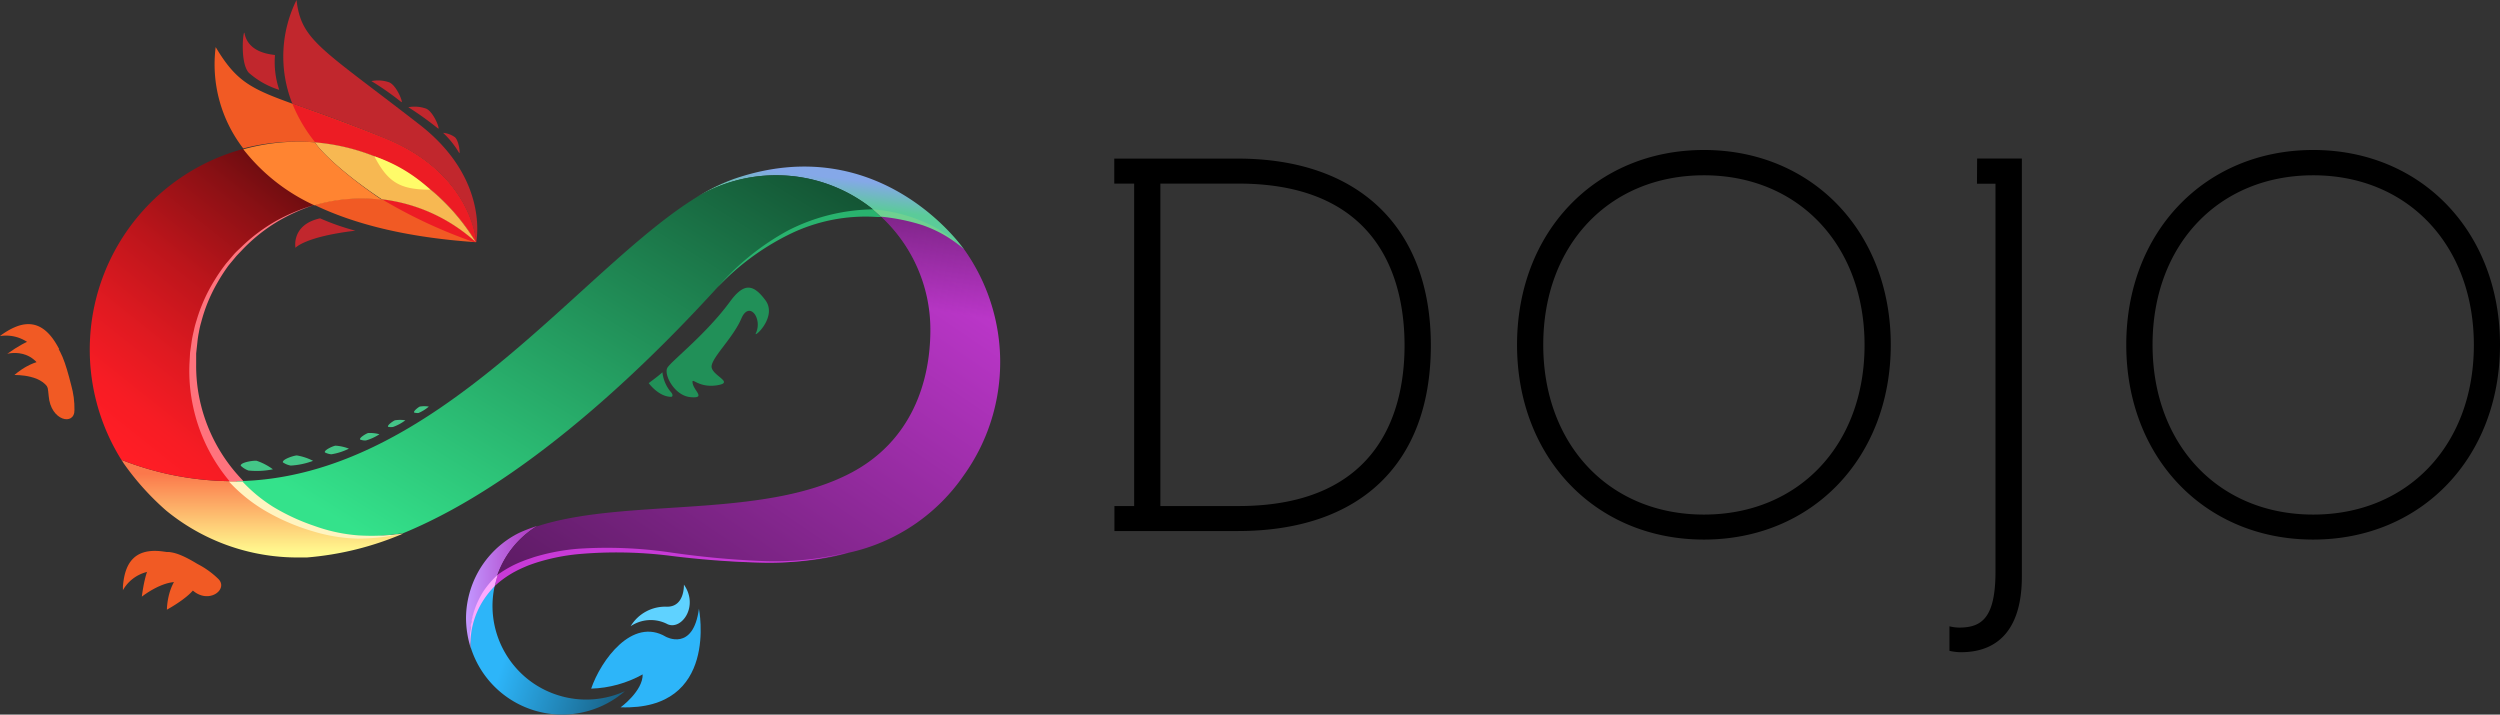 <svg xmlns="http://www.w3.org/2000/svg" viewBox="0 0 511.505 146.205">
  <rect x="0" y="0" width="511.505" height="146.205" fill="#333333" stroke="none"/>
  <defs>
    <linearGradient id="a" x1="31.598" x2="31.598" y1="192.259" y2="164.831" gradientTransform="scale(1.7 .588)" gradientUnits="userSpaceOnUse">
      <stop offset="0%" stop-color="#FFFA8F"/>
      <stop offset="100%" stop-color="#FB784B"/>
    </linearGradient>
    <linearGradient id="b" x1="96.84" x2="100.155" y1="76.024" y2="67.228" gradientTransform="scale(1.796 .557)" gradientUnits="userSpaceOnUse">
      <stop offset="0%" stop-color="#5BCB99"/>
      <stop offset="100%" stop-color="#85A8E8"/>
    </linearGradient>
    <linearGradient id="c" x1="46.015" x2="185.395" y1="135.106" y2="6.913" gradientTransform="scale(1.331 .751)" gradientUnits="userSpaceOnUse">
      <stop offset="0%" stop-color="#34E28B"/>
      <stop offset="100%"/>
    </linearGradient>
    <linearGradient id="d" x1="124.859" x2="143.97" y1="91.736" y2="91.736" gradientTransform="scale(.764 1.309)" gradientUnits="userSpaceOnUse">
      <stop offset="0%" stop-color="#C297FF"/>
      <stop offset="100%" stop-color="#AE31BB"/>
    </linearGradient>
    <linearGradient id="e" x1="30.647" x2="188.251" y1="222.945" y2="54.472" gradientTransform="scale(1.171 .854)" gradientUnits="userSpaceOnUse">
      <stop offset="0%"/>
      <stop offset="100%" stop-color="#D23DE2"/>
    </linearGradient>
    <linearGradient id="f" x1="147.228" x2="140.848" y1="40.033" y2="69.55" gradientTransform="scale(1.171 .854)" gradientUnits="userSpaceOnUse">
      <stop offset="0%"/>
      <stop offset="100%" stop-opacity="0"/>
    </linearGradient>
    <linearGradient id="g" x1="96.881" x2="145.728" y1="141.531" y2="155.181" gradientTransform="scale(1.074 .931)" gradientUnits="userSpaceOnUse">
      <stop offset="0%" stop-color="#2DB5F9"/>
      <stop offset="100%"/>
    </linearGradient>
    <linearGradient id="h" x1="76.684" x2="34.53" y1="-.295" y2="78.009" gradientTransform="scale(.822 1.216)" gradientUnits="userSpaceOnUse">
      <stop offset="0%"/>
      <stop offset="21%" stop-color="#48080A"/>
      <stop offset="42%" stop-color="#891014"/>
      <stop offset="61%" stop-color="#BC151B"/>
      <stop offset="78%" stop-color="#E01A21"/>
      <stop offset="91%" stop-color="#F71C24"/>
      <stop offset="100%" stop-color="#FF1D25"/>
    </linearGradient>
  </defs>
  <path d="m404.492 37.594.031-5.161h9.153v85.557c0 10.105-4.335 15.453-12.474 15.453a10.795 10.795 0 0 1-2.34-.28v-5.022a8.265 8.265 0 0 0 1.966.265c4.6 0 7.453-1.917 7.453-11.46V37.594zM253.258 32.45c24.714 0 39.496 14.08 39.496 38.217 0 24.138-14.392 37.984-39.48 37.984h-25.261v-5.114h4.039V37.563h-4.07v-5.114zm.124 71.087c29.58 0 33.993-20.473 33.993-32.854 0-12.38-4.366-33.119-33.993-33.119h-15.967v65.973zm95.241-72.85c22.157 0 38.233 16.747 38.233 39.856 0 23.108-16.076 39.855-38.233 39.855-22.157 0-38.233-16.762-38.233-39.855 0-23.093 16.076-39.855 38.233-39.855zm0 74.596c19.366 0 32.87-14.22 32.87-34.678s-13.535-34.74-32.87-34.74c-19.335 0-32.87 14.22-32.87 34.678 0 20.457 13.52 34.74 32.87 34.74zm124.664-74.595c22.158 0 38.218 16.762 38.218 39.855 0 23.093-16.076 39.855-38.233 39.855-22.158 0-38.234-16.762-38.234-39.855 0-23.093 16.107-39.855 38.25-39.855zm0 74.595c19.35 0 32.87-14.22 32.87-34.678s-13.535-34.74-32.87-34.74c-19.335 0-32.87 14.22-32.87 34.678 0 20.457 13.52 34.74 32.87 34.74z"/>
  <path fill="url(#a)" d="m24.855 94.087.483.764a54.325 54.325 0 0 0 8.67 9.62 42.366 42.366 0 0 0 26.913 9.59h1.855a63.041 63.041 0 0 0 19.772-4.912 63.103 63.103 0 0 1-8.514.78 34.57 34.57 0 0 1-25.696-11.476 62.574 62.574 0 0 1-23.483-4.366z" style="fill:url(#a)"/>
  <path fill="#f15a24" d="M60.905 28.987A42.506 42.506 0 0 1 97.33 49.523a34.647 34.647 0 0 0-32.994-7.594c7.796 3.758 18.415 6.627 33.04 7.625 0 0-.716-13.925-18.539-21.206-24.948-10.151-28.394-8.14-34.71-18.712a28.176 28.176 0 0 0 5.645 20.739 42.568 42.568 0 0 1 11.133-1.388z"/>
  <path fill="#ed1c24" d="M78.837 28.348c-8.53-3.4-14.532-5.52-19.023-7.142a31.28 31.28 0 0 0 4.678 7.921 42.521 42.521 0 0 1 32.9 20.396 34.522 34.522 0 0 0-19.225-8.748 102.07 102.07 0 0 0 18.71 8.732h.547s-.749-13.878-18.587-21.16z"/>
  <path fill="#c1272d" d="M97.346 49.554h.093c.28-1.56 1.95-13.55-11.616-24.075C65.583 9.777 61.638 8.31 60.67 0a26.04 26.04 0 0 0-.857 21.206c4.475 1.56 10.494 3.664 19.007 7.142 17.854 7.281 18.556 21.206 18.556 21.206z"/>
  <path fill="url(#b)" d="M158.766 35.863a31.497 31.497 0 0 1 20.676 7.703 27.911 27.911 0 0 1 17.806 7.454s-17.011-24.715-46.996-14.44a39.075 39.075 0 0 0-7.672 3.758 31.497 31.497 0 0 1 16.186-4.475z" style="fill:url(#b)"/>
  <path fill="url(#c)" d="M158.766 35.863a31.482 31.482 0 0 0-16.186 4.46l.873-.53c-24.23 14.267-53.935 58.114-95.115 58.66a34.57 34.57 0 0 0 25.696 11.398 63.1 63.1 0 0 0 8.514-.78c26.788-11.04 52.517-37.422 64.196-50.224 10.82-11.866 22.687-15.905 32.744-15.296a31.497 31.497 0 0 0-20.722-7.688z" style="fill:url(#c)"/>
  <path fill="url(#d)" d="M96.207 120.844a19.616 19.616 0 0 0-.857 5.457 20.83 20.83 0 0 0 .967 6.315 15.593 15.593 0 0 1 5.145-13.8l.125-.467a19.07 19.07 0 0 1 8.358-10.759 35.443 35.443 0 0 0-3.727 1.435 19.538 19.538 0 0 0-10.01 11.819z" style="fill:url(#d)"/>
  <path fill="url(#e)" d="M204.64 74.144a39.713 39.713 0 0 0-7.438-23.187 27.927 27.927 0 0 0-17.76-7.39A31.56 31.56 0 0 1 190.356 67.5c0 10.619-3.85 22.766-16.34 29.299-18.182 9.511-46.077 4.99-64.196 10.915a19.07 19.07 0 0 0-8.342 10.743l-.125.468c5.302-4.678 15.764-8 36.175-5.364 14.58 1.871 26.15 2.386 36.097-.468a38.576 38.576 0 0 0 23.623-15.92 39.715 39.715 0 0 0 7.391-23.03z" style="fill:url(#e)"/>
  <path fill="url(#f)" d="M204.64 74.144a39.713 39.713 0 0 0-7.438-23.187 27.927 27.927 0 0 0-17.76-7.39A31.56 31.56 0 0 1 190.356 67.5c0 10.619-3.85 22.766-16.34 29.299-18.182 9.511-46.077 4.99-64.196 10.915a19.07 19.07 0 0 0-8.342 10.743l-.125.468c5.302-4.678 15.764-8 36.175-5.364 14.58 1.871 26.15 2.386 36.097-.468a38.576 38.576 0 0 0 23.623-15.92 39.715 39.715 0 0 0 7.391-23.03z" opacity=".49" style="fill:url(#f)"/>
  <path fill="url(#g)" d="M114.31 142.284c-9.954-3.05-15.647-13.495-12.817-23.514a15.593 15.593 0 0 0-5.145 13.8 19.6 19.6 0 0 0 31.513 8.84 19.07 19.07 0 0 1-13.55.874z" style="fill:url(#g)"/>
  <path fill="#2db5f9" d="M120.953 140.896c1.98-5.785 8.405-14.704 15.281-10.618 0 0 5.598 3.118 6.767-5.723 0 0 4.195 20.863-16.014 20.161 0 0 4.554-3.32 4.507-6.736-3.23 1.8-6.845 2.8-10.54 2.916z" style="mix-blend-mode:screen"/>
  <path fill="#5fd2ff" d="M129.03 128.126a7.36 7.36 0 0 1 7.563-.406c2.853 1.263 6.44-3.68 3.336-8.108 0 0 .203 4.569-3.477 4.522a8.249 8.249 0 0 0-7.422 3.992z" style="mix-blend-mode:screen"/>
  <path fill="#219058" d="M149.332 61.747c-4.834 6.596-11.944 12.116-12.77 13.472-.827 1.357 1.403 5.723 4.677 6.035 3.275.312.764-1.263.484-2.807-.281-1.543.982.983 4.943.39 3.96-.593-1.435-2.058-1.06-4.054.373-1.996 4.443-5.785 6.065-9.59 1.621-3.804 4.397 0 2.978 2.979-.561 1.185 4.506-3.322 1.95-6.752-2.558-3.43-4.445-3.524-7.267.327zM135.532 76.17c-.717.687-2.806 2.215-2.806 2.215s2.058 2.853 4.677 2.807c0 0 .562-.266-.249-1.108a7.547 7.547 0 0 1-1.622-3.913z"/>
  <path fill="url(#h)" d="M64.336 41.929a38.982 38.982 0 0 1-14.548-11.46 42.537 42.537 0 0 0-24.949 63.618 62.574 62.574 0 0 0 23.499 4.366 34.663 34.663 0 0 1 15.998-56.524z" style="fill:url(#h)"/>
  <path fill="#f7b852" d="M64.414 29.127c1.886 2.729 7.313 7.438 13.706 11.648a34.522 34.522 0 0 1 19.21 8.748 42.521 42.521 0 0 0-32.916-20.396z"/>
  <path fill="#ff8431" d="M64.414 29.127a43.297 43.297 0 0 0-3.493-.14c-3.764.025-7.507.55-11.133 1.56a38.982 38.982 0 0 0 14.548 11.46 34.382 34.382 0 0 1 13.784-1.138c-6.393-4.304-11.82-9.013-13.706-11.742z"/>
  <path fill="#fffb69" d="M88.021 38.81a31.186 31.186 0 0 0-11.43-6.83c2.745 5.224 5.115 6.83 11.43 6.83z"/>
  <path fill="#c1272d" d="M75.984 16.59a59.143 59.143 0 0 1 6.127 4.289c.484.374-.873-3.322-2.448-4.023a7.017 7.017 0 0 0-3.68-.265zM83.546 21.939a66.254 66.254 0 0 1 6.081 4.35c.5.359-.842-3.336-2.417-4.054a7.017 7.017 0 0 0-3.664-.296zM90.656 27.178a18.337 18.337 0 0 1 3.29 4.117c.25.358 0-2.417-.857-3.212a4.943 4.943 0 0 0-2.433-.905z"/>
  <path fill="#44c688" d="M57.88 94.601c-.187-.608 2.199-1.387 2.838-1.419 1.164.19 2.29.564 3.337 1.107-1.47.556-3.016.882-4.584.967a4.179 4.179 0 0 1-1.59-.655zM66.472 92.559c-.203-.468 1.637-1.295 2.152-1.373.946.056 1.878.261 2.76.609-1.13.566-2.34.955-3.587 1.153a3.352 3.352 0 0 1-1.325-.39zM73.676 89.923c-.203-.374 1.232-1.2 1.637-1.325a7.422 7.422 0 0 1 2.323.25c-.86.564-1.801.995-2.79 1.278-.4.018-.8-.051-1.17-.203zM79.398 87.32c-.218-.328 1.045-1.186 1.404-1.326a6.783 6.783 0 0 1 2.136 0 9.356 9.356 0 0 1-2.51 1.357c-.342.06-.692.049-1.03-.032zM84.731 84.404c-.203-.265.842-1.076 1.154-1.217a5.91 5.91 0 0 1 1.855 0c-.63.542-1.34.984-2.105 1.31-.304.032-.612 0-.904-.093zM49.258 95.287c-.094-.686 2.557-1.091 3.243-1.013a11.96 11.96 0 0 1 3.337 1.746 16.404 16.404 0 0 1-5.006.25 4.475 4.475 0 0 1-1.574-.983z"/>
  <path fill="#c1272d" d="M50.895 14.875a16.95 16.95 0 0 0 6.237 3.509 17.807 17.807 0 0 1-.873-7.095c0-.171-5.38-.093-6.237-4.506-.234-.889-.998 5.972.873 8.092z"/>
  <path fill="#f15a24" d="M32.589 116.821a5.146 5.146 0 0 1 2.105-3.633l.171-.094c-.442-.1-.89-.179-1.34-.234-6.41-.95-8.046 2.87-8.374 7.157v.733a7.796 7.796 0 0 1 7.391-3.93z"/>
  <path fill="#f15a24" d="M40.4 115.386c-6.377-3.867-9.963-4.147-11.382 6.69 0 0 6.705-5.302 9.886-1.793 3.446 3.82 8.124.296 5.676-1.918a17.573 17.573 0 0 0-4.18-2.979z"/>
  <path fill="#f15a24" d="M37.766 116.68c-3.618 2.402-3.618 8.062-3.618 8.062s6.596-3.57 6.081-5.8a2.744 2.744 0 0 0-2.463-2.261zM7.796 72.132a5.146 5.146 0 0 1 4.148-.64h.187a13.114 13.114 0 0 0-.655-1.184C8.14 64.772 4.148 65.895.593 68.312c-.219.14-.406.296-.593.452a7.796 7.796 0 0 1 7.687 3.306z"/>
  <path fill="#f15a24" d="M14.564 78.79c-2.324-9.2-4.195-12.755-13.083-6.393 0 0 7.61-2.183 8.483 8.639.405 5.114 5.333 6.143 5.27 2.837.026-1.718-.2-3.43-.67-5.083z"/>
  <path fill="#f15a24" d="M11.32 73.863c-4.225-.998-8.373 2.869-8.373 2.869s6.502-.218 7.282 3.711c.452 2.199 1.091-6.58 1.091-6.58z"/>
  <path fill="#29b36e" d="M146.744 58.863c4.086-4.747 9-8.715 14.5-11.71a39.278 39.278 0 0 1 17.324-4.32l1.731 1.56h-.904a35.349 35.349 0 0 0-17.838 3.524 51.456 51.456 0 0 0-14.813 10.946z"/>
  <path fill="#6fd191" d="M179.223 42.896a32.308 32.308 0 0 1 9.792 2.51 25.681 25.681 0 0 1 8.25 5.614 25.338 25.338 0 0 0-8.593-4.975 40.869 40.869 0 0 0-8.435-1.715l-1.731-1.559z"/>
  <path fill="#c83ad7" d="M101.868 117.554a25.68 25.68 0 0 1 2.915-1.778 23.73 23.73 0 0 1 2.168-.966c.733-.312 1.56-.546 2.23-.796a42.723 42.723 0 0 1 9.215-1.746 89.595 89.595 0 0 1 18.586.733c6.105.899 12.251 1.487 18.415 1.762a62.044 62.044 0 0 0 18.353-1.809 62.215 62.215 0 0 1-18.353 2.152 182.437 182.437 0 0 1-18.493-1.42 88.739 88.739 0 0 0-18.399-.327 41.6 41.6 0 0 0-8.935 1.81c-.717.249-1.434.483-2.12.794a22.47 22.47 0 0 0-2.043.967 20.021 20.021 0 0 0-3.68 2.526l-.499.437c.158-.794.372-1.575.64-2.34z"/>
  <path fill="#c1272d" d="M65.49 44.673c-5.957 1.31-5.037 6.035-5.037 6.035s1.887-2.277 12.256-3.509a49.024 49.024 0 0 1-7.22-2.526z"/>
  <path fill="#fba9ff" d="M96.317 132.648a15.359 15.359 0 0 1-.078-3.96c.132-1.345.42-2.668.857-3.946a17.666 17.666 0 0 1 1.747-3.664 18.555 18.555 0 0 1 2.604-3.119l.42-.39s-.592 1.887-.654 2.355a18.04 18.04 0 0 0-1.56 1.809 16.7 16.7 0 0 0-3.118 7.016 15.187 15.187 0 0 0-.218 3.899z"/>
  <path fill="#ff737d" d="M46.965 98.453a35.053 35.053 0 0 1-7.437-15.172 34.444 34.444 0 0 1-.764-8.888l.124-2.23.312-2.214c.108-.735.254-1.463.437-2.183a18.4 18.4 0 0 1 .561-2.152 33.337 33.337 0 0 1 3.586-8.092 36.94 36.94 0 0 1 2.51-3.649l1.435-1.684c.468-.561 1.03-1.06 1.56-1.56a34.834 34.834 0 0 1 7-5.316 37.282 37.282 0 0 1 8.078-3.384 37.158 37.158 0 0 0-7.937 3.617 34.444 34.444 0 0 0-6.751 5.458c-.484.53-1.014 1.03-1.466 1.56l-1.435 1.73a36.222 36.222 0 0 0-2.354 3.649 32.417 32.417 0 0 0-3.26 7.983 17.573 17.573 0 0 0-.482 2.105c-.142.706-.246 1.42-.312 2.136l-.234 2.137v2.151a33.01 33.01 0 0 0 .998 8.499 33.867 33.867 0 0 0 8.061 14.828l.624.67s-2.339.047-2.854 0z"/>
  <path fill="#fff4c0" d="M82.548 109.15a44.143 44.143 0 0 1-9.356 1.06 34.724 34.724 0 0 1-9.355-1.56 43.66 43.66 0 0 1-8.732-3.664 32.37 32.37 0 0 1-7.61-5.77l-.654-.685h2.775a31.435 31.435 0 0 0 6.237 5.145 42.381 42.381 0 0 0 8.436 3.914 33.899 33.899 0 0 0 8.997 1.95c3.093.19 6.197.06 9.262-.39z"/>
</svg>
